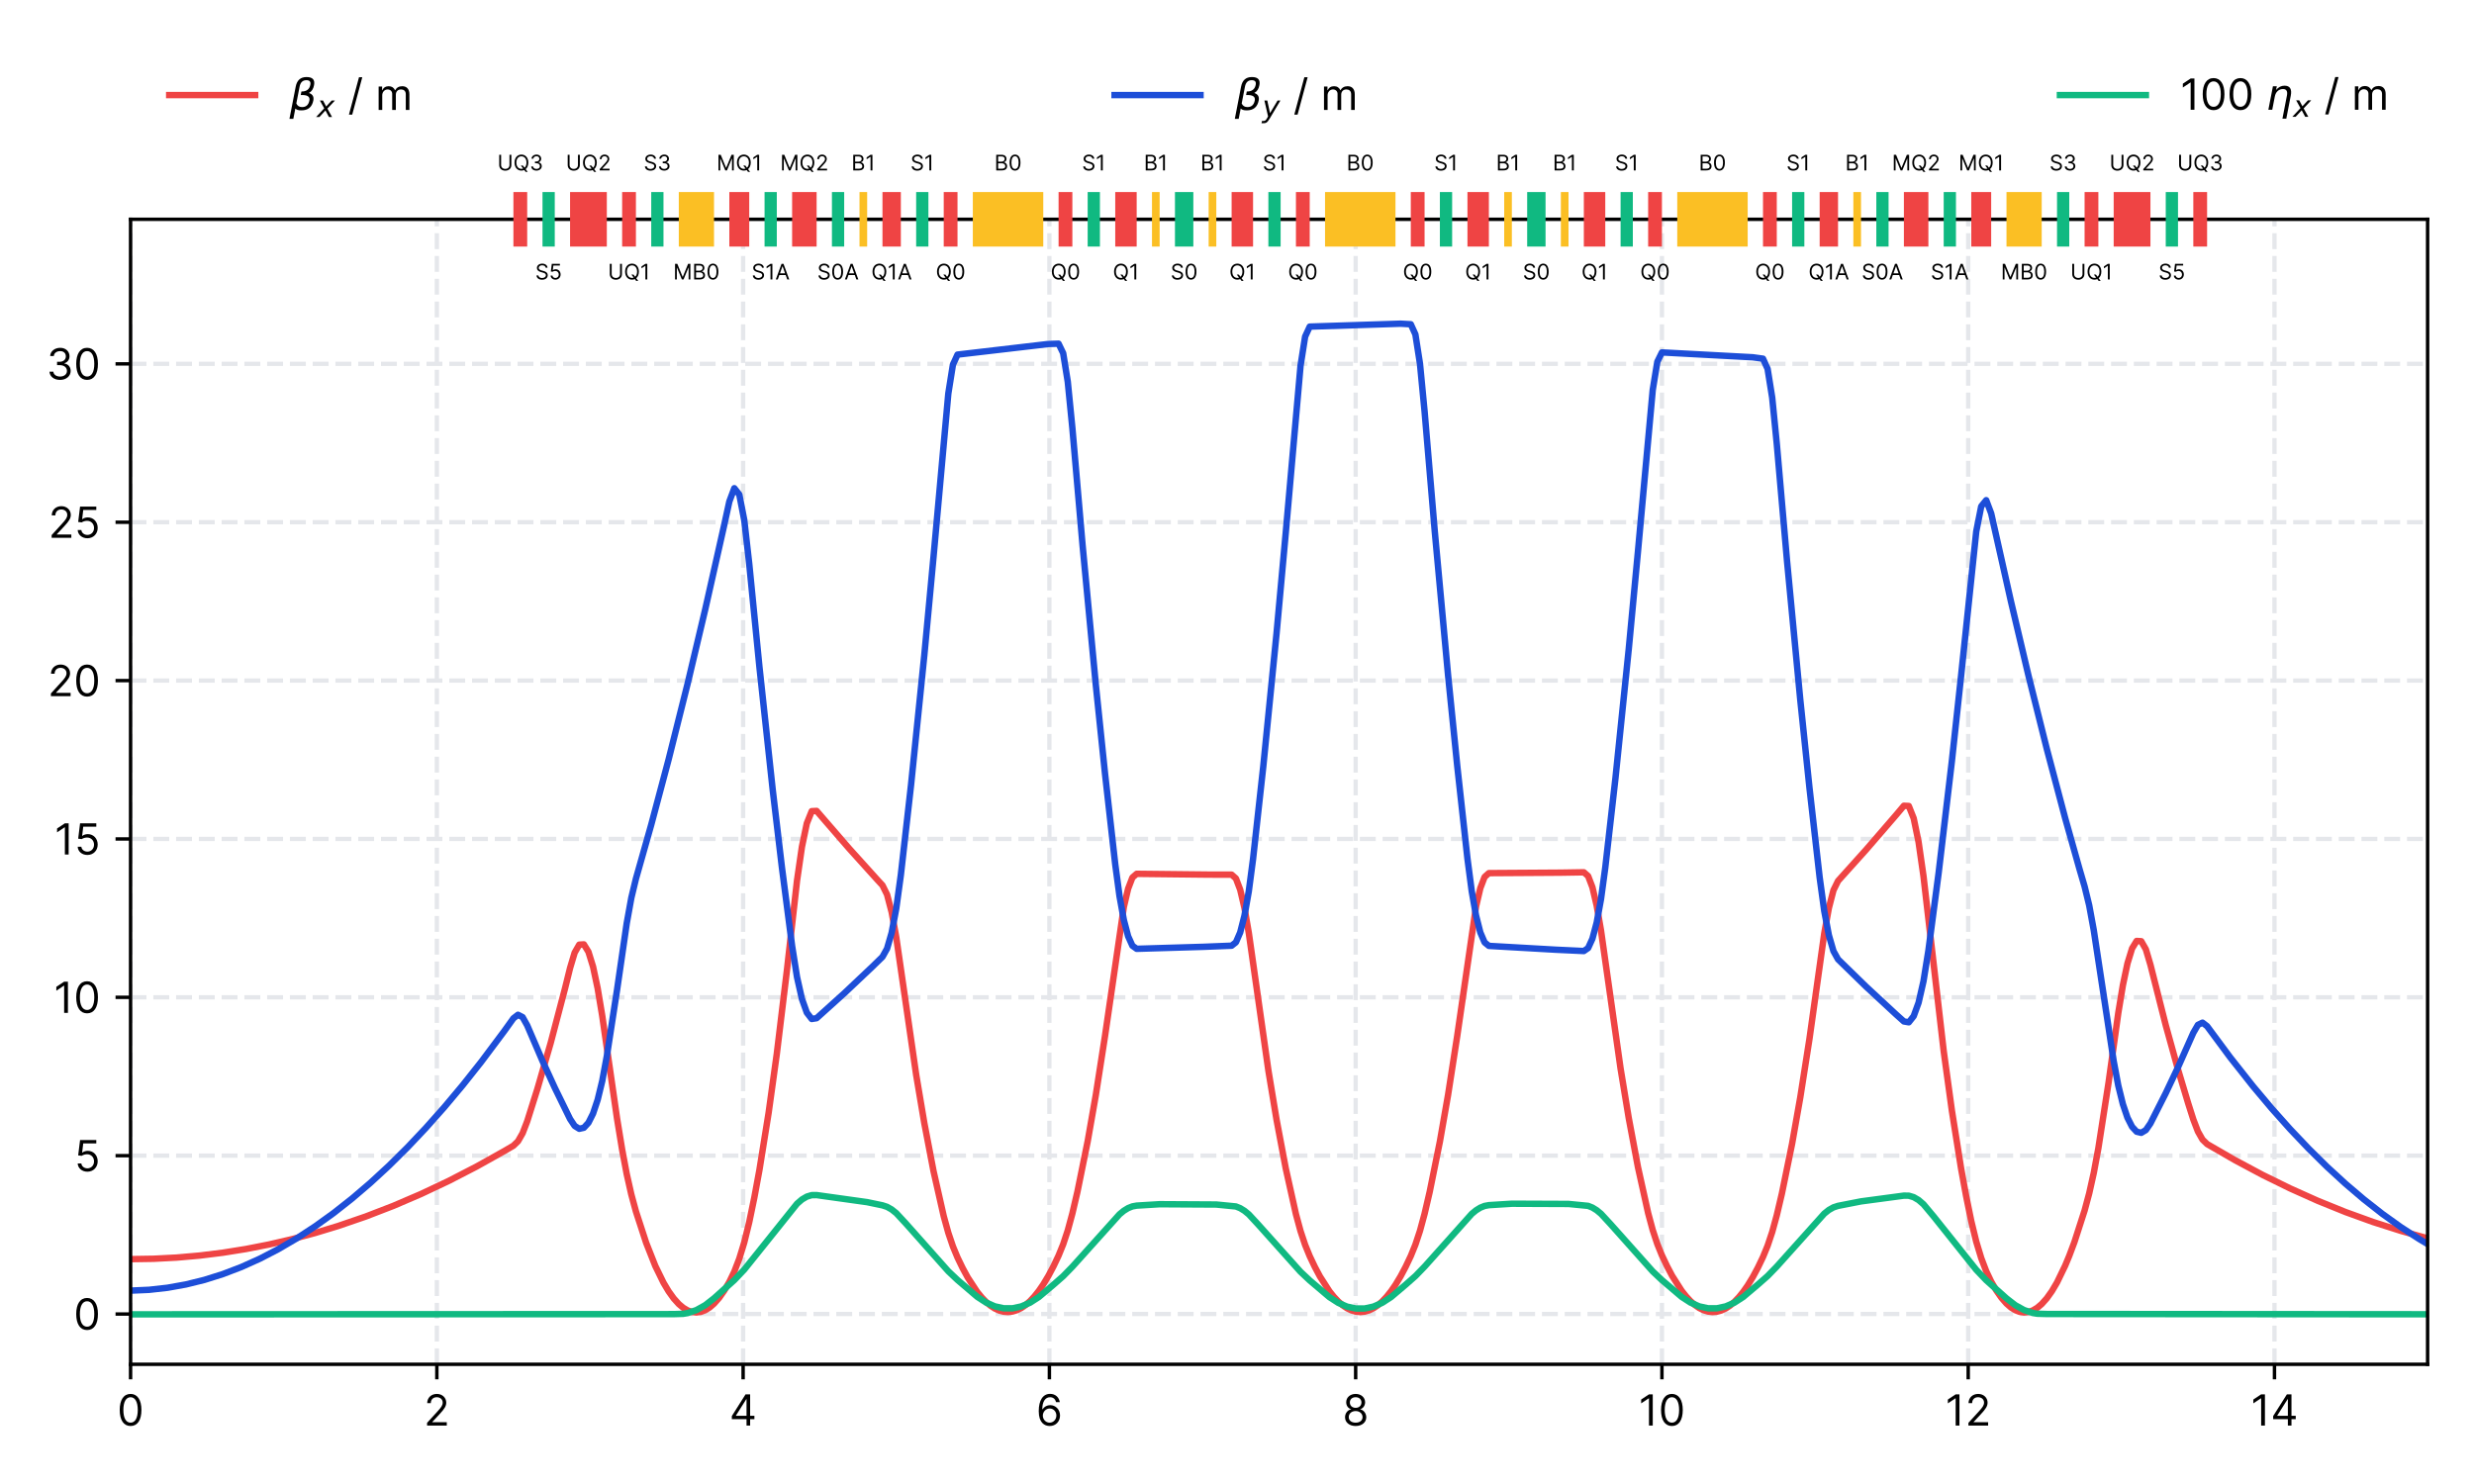 <?xml version="1.0" encoding="utf-8" standalone="no"?>
<!DOCTYPE svg PUBLIC "-//W3C//DTD SVG 1.1//EN"
  "http://www.w3.org/Graphics/SVG/1.1/DTD/svg11.dtd">
<!-- Created with matplotlib (https://matplotlib.org/) -->
<svg height="345.6pt" version="1.1" viewBox="0 0 576 345.6" width="576pt" xmlns="http://www.w3.org/2000/svg" xmlns:xlink="http://www.w3.org/1999/xlink">
 <defs>
  <style type="text/css">*{stroke-linecap:butt;stroke-linejoin:round;}</style>
 </defs>
 <g id="figure_1">
  <g id="patch_1">
   <path d="M 0 345.6 
L 576 345.6 
L 576 0 
L 0 0 
z
" style="fill:#ffffff;"/>
  </g>
  <g id="axes_1">
   <g id="patch_2">
    <path d="M 30.4 317.72 
L 565.2 317.72 
L 565.2 51.074 
L 30.4 51.074 
z
" style="fill:#ffffff;"/>
   </g>
   <g id="matplotlib.axis_1">
    <g id="xtick_1">
     <g id="line2d_1">
      <path clip-path="url(#pfa416447b7)" d="M 30.4 317.72 
L 30.4 51.074 
" style="fill:none;stroke:#e5e7eb;stroke-dasharray:3.7,1.6;stroke-dashoffset:0;"/>
     </g>
     <g id="line2d_2">
      <defs>
       <path d="M 0 0 
L 0 3.5 
" id="m18b44ff07a" style="stroke:#000000;stroke-width:0.8;"/>
      </defs>
      <g>
       <use style="stroke:#000000;stroke-width:0.8;" x="30.4" xlink:href="#m18b44ff07a" y="317.72"/>
      </g>
     </g>
     <g id="text_1">
      <!-- 0 -->
      <g transform="translate(27.275 331.993)scale(0.1 -0.1)">
       <defs>
        <path d="M 31.25 -1 
C 47.297 -1 56.531 12.609 56.531 36.359 
C 56.531 59.938 47.156 73.719 31.25 73.719 
C 15.344 73.719 5.969 59.938 5.969 36.359 
C 5.969 12.609 15.203 -1 31.25 -1 
z
M 31.25 6.812 
C 20.672 6.812 14.484 17.438 14.484 36.359 
C 14.484 55.25 20.734 66.047 31.25 66.047 
C 41.766 66.047 48.016 55.25 48.016 36.359 
C 48.016 17.438 41.828 6.812 31.25 6.812 
z
" id="Inter-Regular-48"/>
       </defs>
       <use xlink:href="#Inter-Regular-48"/>
      </g>
     </g>
    </g>
    <g id="xtick_2">
     <g id="line2d_3">
      <path clip-path="url(#pfa416447b7)" d="M 101.707 317.72 
L 101.707 51.074 
" style="fill:none;stroke:#e5e7eb;stroke-dasharray:3.7,1.6;stroke-dashoffset:0;"/>
     </g>
     <g id="line2d_4">
      <g>
       <use style="stroke:#000000;stroke-width:0.8;" x="101.707" xlink:href="#m18b44ff07a" y="317.72"/>
      </g>
     </g>
     <g id="text_2">
      <!-- 2 -->
      <g transform="translate(98.681 331.993)scale(0.1 -0.1)">
       <defs>
        <path d="M 7.531 0 
L 53.406 0 
L 53.406 7.812 
L 19.609 7.812 
L 19.609 8.375 
L 35.938 25.859 
C 48.438 39.234 52.125 45.484 52.125 53.547 
C 52.125 64.766 43.047 73.719 30.25 73.719 
C 17.516 73.719 7.812 65.062 7.812 52.266 
L 16.188 52.266 
C 16.188 60.547 21.562 66.047 29.969 66.047 
C 37.859 66.047 43.891 61.219 43.891 53.547 
C 43.891 46.844 39.953 41.875 31.531 32.672 
L 7.531 6.391 
z
" id="Inter-Regular-50"/>
       </defs>
       <use xlink:href="#Inter-Regular-50"/>
      </g>
     </g>
    </g>
    <g id="xtick_3">
     <g id="line2d_5">
      <path clip-path="url(#pfa416447b7)" d="M 173.013 317.72 
L 173.013 51.074 
" style="fill:none;stroke:#e5e7eb;stroke-dasharray:3.7,1.6;stroke-dashoffset:0;"/>
     </g>
     <g id="line2d_6">
      <g>
       <use style="stroke:#000000;stroke-width:0.8;" x="173.013" xlink:href="#m18b44ff07a" y="317.72"/>
      </g>
     </g>
     <g id="text_3">
      <!-- 4 -->
      <g transform="translate(169.803 331.993)scale(0.1 -0.1)">
       <defs>
        <path d="M 5.828 14.922 
L 40.062 14.922 
L 40.062 0 
L 48.438 0 
L 48.438 14.922 
L 58.375 14.922 
L 58.375 22.734 
L 48.438 22.734 
L 48.438 72.734 
L 37.781 72.734 
L 5.828 22.156 
z
M 15.344 22.734 
L 15.344 23.297 
L 39.484 61.5 
L 40.062 61.5 
L 40.062 22.734 
z
" id="Inter-Regular-52"/>
       </defs>
       <use xlink:href="#Inter-Regular-52"/>
      </g>
     </g>
    </g>
    <g id="xtick_4">
     <g id="line2d_7">
      <path clip-path="url(#pfa416447b7)" d="M 244.32 317.72 
L 244.32 51.074 
" style="fill:none;stroke:#e5e7eb;stroke-dasharray:3.7,1.6;stroke-dashoffset:0;"/>
     </g>
     <g id="line2d_8">
      <g>
       <use style="stroke:#000000;stroke-width:0.8;" x="244.32" xlink:href="#m18b44ff07a" y="317.72"/>
      </g>
     </g>
     <g id="text_4">
      <!-- 6 -->
      <g transform="translate(241.202 331.993)scale(0.1 -0.1)">
       <defs>
        <path d="M 31.672 -1 
C 46.375 -1.172 55.969 9.906 55.969 23.438 
C 55.969 37.5 45.562 47.578 33.094 47.578 
C 25.609 47.578 19.172 43.922 15.203 37.922 
L 14.625 37.922 
C 14.672 55.781 21.562 66.047 32.812 66.047 
C 40.484 66.047 45.094 61.219 46.734 54.547 
L 55.406 54.547 
C 53.625 65.984 45.031 73.859 32.812 73.859 
C 16.438 73.859 6.391 59.375 6.391 33.516 
C 6.391 6.641 19.75 -0.859 31.672 -1 
z
M 31.672 6.812 
C 22.547 6.812 15.875 14.594 15.906 23.297 
C 15.953 32 22.938 39.766 31.969 39.766 
C 40.875 39.766 47.438 32.453 47.438 23.438 
C 47.438 14.203 40.594 6.812 31.672 6.812 
z
" id="Inter-Regular-54"/>
       </defs>
       <use xlink:href="#Inter-Regular-54"/>
      </g>
     </g>
    </g>
    <g id="xtick_5">
     <g id="line2d_9">
      <path clip-path="url(#pfa416447b7)" d="M 315.627 317.72 
L 315.627 51.074 
" style="fill:none;stroke:#e5e7eb;stroke-dasharray:3.7,1.6;stroke-dashoffset:0;"/>
     </g>
     <g id="line2d_10">
      <g>
       <use style="stroke:#000000;stroke-width:0.8;" x="315.627" xlink:href="#m18b44ff07a" y="317.72"/>
      </g>
     </g>
     <g id="text_5">
      <!-- 8 -->
      <g transform="translate(312.544 331.993)scale(0.1 -0.1)">
       <defs>
        <path d="M 30.828 -1 
C 45.344 -1 55.469 7.5 55.547 19.312 
C 55.469 28.516 49.328 36.328 41.484 37.781 
L 41.484 38.203 
C 48.297 39.984 52.766 46.656 52.844 54.406 
C 52.766 65.484 43.469 73.719 30.828 73.719 
C 18.047 73.719 8.734 65.484 8.812 54.406 
C 8.734 46.656 13.219 39.984 20.172 38.203 
L 20.172 37.781 
C 12.188 36.328 6.031 28.516 6.109 19.312 
C 6.031 7.5 16.156 -1 30.828 -1 
z
M 30.828 41.328 
C 22.875 41.328 17.266 46.312 17.328 53.828 
C 17.266 61.219 22.656 66.047 30.828 66.047 
C 38.844 66.047 44.25 61.219 44.312 53.828 
C 44.25 46.312 38.641 41.328 30.828 41.328 
z
M 30.828 6.812 
C 20.844 6.812 14.703 11.938 14.781 19.75 
C 14.703 27.953 21.484 33.812 30.828 33.812 
C 40.016 33.812 46.812 27.953 46.875 19.75 
C 46.812 11.938 40.656 6.812 30.828 6.812 
z
" id="Inter-Regular-56"/>
       </defs>
       <use xlink:href="#Inter-Regular-56"/>
      </g>
     </g>
    </g>
    <g id="xtick_6">
     <g id="line2d_11">
      <path clip-path="url(#pfa416447b7)" d="M 386.933 317.72 
L 386.933 51.074 
" style="fill:none;stroke:#e5e7eb;stroke-dasharray:3.7,1.6;stroke-dashoffset:0;"/>
     </g>
     <g id="line2d_12">
      <g>
       <use style="stroke:#000000;stroke-width:0.8;" x="386.933" xlink:href="#m18b44ff07a" y="317.72"/>
      </g>
     </g>
     <g id="text_6">
      <!-- 10 -->
      <g transform="translate(381.486 331.993)scale(0.1 -0.1)">
       <defs>
        <path d="M 33.094 72.734 
L 24.297 72.734 
L 6.109 60.656 
L 6.109 51.703 
L 23.859 63.5 
L 24.297 63.5 
L 24.297 0 
L 33.094 0 
z
" id="Inter-Regular-49"/>
       </defs>
       <use xlink:href="#Inter-Regular-49"/>
       <use x="46.449" xlink:href="#Inter-Regular-48"/>
      </g>
     </g>
    </g>
    <g id="xtick_7">
     <g id="line2d_13">
      <path clip-path="url(#pfa416447b7)" d="M 458.24 317.72 
L 458.24 51.074 
" style="fill:none;stroke:#e5e7eb;stroke-dasharray:3.7,1.6;stroke-dashoffset:0;"/>
     </g>
     <g id="line2d_14">
      <g>
       <use style="stroke:#000000;stroke-width:0.8;" x="458.24" xlink:href="#m18b44ff07a" y="317.72"/>
      </g>
     </g>
     <g id="text_7">
      <!-- 12 -->
      <g transform="translate(452.892 331.993)scale(0.1 -0.1)">
       <use xlink:href="#Inter-Regular-49"/>
       <use x="46.449" xlink:href="#Inter-Regular-50"/>
      </g>
     </g>
    </g>
    <g id="xtick_8">
     <g id="line2d_15">
      <path clip-path="url(#pfa416447b7)" d="M 529.547 317.72 
L 529.547 51.074 
" style="fill:none;stroke:#e5e7eb;stroke-dasharray:3.7,1.6;stroke-dashoffset:0;"/>
     </g>
     <g id="line2d_16">
      <g>
       <use style="stroke:#000000;stroke-width:0.8;" x="529.547" xlink:href="#m18b44ff07a" y="317.72"/>
      </g>
     </g>
     <g id="text_8">
      <!-- 14 -->
      <g transform="translate(524.014 331.993)scale(0.1 -0.1)">
       <use xlink:href="#Inter-Regular-49"/>
       <use x="46.449" xlink:href="#Inter-Regular-52"/>
      </g>
     </g>
    </g>
   </g>
   <g id="matplotlib.axis_2">
    <g id="ytick_1">
     <g id="line2d_17">
      <path clip-path="url(#pfa416447b7)" d="M 30.4 306.01 
L 565.2 306.01 
" style="fill:none;stroke:#e5e7eb;stroke-dasharray:3.7,1.6;stroke-dashoffset:0;"/>
     </g>
     <g id="line2d_18">
      <defs>
       <path d="M 0 0 
L -3.5 0 
" id="mbbd1aa1f53" style="stroke:#000000;stroke-width:0.8;"/>
      </defs>
      <g>
       <use style="stroke:#000000;stroke-width:0.8;" x="30.4" xlink:href="#mbbd1aa1f53" y="306.01"/>
      </g>
     </g>
     <g id="text_9">
      <!-- 0 -->
      <g transform="translate(17.15 309.647)scale(0.1 -0.1)">
       <use xlink:href="#Inter-Regular-48"/>
      </g>
     </g>
    </g>
    <g id="ytick_2">
     <g id="line2d_19">
      <path clip-path="url(#pfa416447b7)" d="M 30.4 269.131 
L 565.2 269.131 
" style="fill:none;stroke:#e5e7eb;stroke-dasharray:3.7,1.6;stroke-dashoffset:0;"/>
     </g>
     <g id="line2d_20">
      <g>
       <use style="stroke:#000000;stroke-width:0.8;" x="30.4" xlink:href="#mbbd1aa1f53" y="269.131"/>
      </g>
     </g>
     <g id="text_10">
      <!-- 5 -->
      <g transform="translate(17.32 272.768)scale(0.1 -0.1)">
       <defs>
        <path d="M 30.25 -1 
C 44.109 -1 54.266 9.234 54.266 23.156 
C 54.266 37.25 44.469 47.578 31.109 47.578 
C 26.203 47.578 21.453 45.844 18.469 43.469 
L 18.047 43.469 
L 20.594 64.922 
L 51 64.922 
L 51 72.734 
L 13.219 72.734 
L 8.812 36.938 
L 17.047 35.938 
C 20.062 38.109 25.219 39.672 29.688 39.625 
C 38.953 39.562 45.734 32.531 45.734 23.016 
C 45.734 13.672 39.203 6.812 30.25 6.812 
C 22.797 6.812 16.875 11.609 16.188 18.188 
L 7.672 18.188 
C 8.203 7.109 17.75 -1 30.25 -1 
z
" id="Inter-Regular-53"/>
       </defs>
       <use xlink:href="#Inter-Regular-53"/>
      </g>
     </g>
    </g>
    <g id="ytick_3">
     <g id="line2d_21">
      <path clip-path="url(#pfa416447b7)" d="M 30.4 232.252 
L 565.2 232.252 
" style="fill:none;stroke:#e5e7eb;stroke-dasharray:3.7,1.6;stroke-dashoffset:0;"/>
     </g>
     <g id="line2d_22">
      <g>
       <use style="stroke:#000000;stroke-width:0.8;" x="30.4" xlink:href="#mbbd1aa1f53" y="232.252"/>
      </g>
     </g>
     <g id="text_11">
      <!-- 10 -->
      <g transform="translate(12.505 235.889)scale(0.1 -0.1)">
       <use xlink:href="#Inter-Regular-49"/>
       <use x="46.449" xlink:href="#Inter-Regular-48"/>
      </g>
     </g>
    </g>
    <g id="ytick_4">
     <g id="line2d_23">
      <path clip-path="url(#pfa416447b7)" d="M 30.4 195.373 
L 565.2 195.373 
" style="fill:none;stroke:#e5e7eb;stroke-dasharray:3.7,1.6;stroke-dashoffset:0;"/>
     </g>
     <g id="line2d_24">
      <g>
       <use style="stroke:#000000;stroke-width:0.8;" x="30.4" xlink:href="#mbbd1aa1f53" y="195.373"/>
      </g>
     </g>
     <g id="text_12">
      <!-- 15 -->
      <g transform="translate(12.675 199.01)scale(0.1 -0.1)">
       <use xlink:href="#Inter-Regular-49"/>
       <use x="46.449" xlink:href="#Inter-Regular-53"/>
      </g>
     </g>
    </g>
    <g id="ytick_5">
     <g id="line2d_25">
      <path clip-path="url(#pfa416447b7)" d="M 30.4 158.494 
L 565.2 158.494 
" style="fill:none;stroke:#e5e7eb;stroke-dasharray:3.7,1.6;stroke-dashoffset:0;"/>
     </g>
     <g id="line2d_26">
      <g>
       <use style="stroke:#000000;stroke-width:0.8;" x="30.4" xlink:href="#mbbd1aa1f53" y="158.494"/>
      </g>
     </g>
     <g id="text_13">
      <!-- 20 -->
      <g transform="translate(11.098 162.131)scale(0.1 -0.1)">
       <use xlink:href="#Inter-Regular-50"/>
       <use x="60.511" xlink:href="#Inter-Regular-48"/>
      </g>
     </g>
    </g>
    <g id="ytick_6">
     <g id="line2d_27">
      <path clip-path="url(#pfa416447b7)" d="M 30.4 121.615 
L 565.2 121.615 
" style="fill:none;stroke:#e5e7eb;stroke-dasharray:3.7,1.6;stroke-dashoffset:0;"/>
     </g>
     <g id="line2d_28">
      <g>
       <use style="stroke:#000000;stroke-width:0.8;" x="30.4" xlink:href="#mbbd1aa1f53" y="121.615"/>
      </g>
     </g>
     <g id="text_14">
      <!-- 25 -->
      <g transform="translate(11.269 125.252)scale(0.1 -0.1)">
       <use xlink:href="#Inter-Regular-50"/>
       <use x="60.511" xlink:href="#Inter-Regular-53"/>
      </g>
     </g>
    </g>
    <g id="ytick_7">
     <g id="line2d_29">
      <path clip-path="url(#pfa416447b7)" d="M 30.4 84.736 
L 565.2 84.736 
" style="fill:none;stroke:#e5e7eb;stroke-dasharray:3.7,1.6;stroke-dashoffset:0;"/>
     </g>
     <g id="line2d_30">
      <g>
       <use style="stroke:#000000;stroke-width:0.8;" x="30.4" xlink:href="#mbbd1aa1f53" y="84.736"/>
      </g>
     </g>
     <g id="text_15">
      <!-- 30 -->
      <g transform="translate(10.786 88.373)scale(0.1 -0.1)">
       <defs>
        <path d="M 32.109 -1 
C 46.203 -1 56.672 7.844 56.672 19.75 
C 56.672 28.984 51.203 35.688 42.047 37.219 
L 42.047 37.781 
C 49.391 40.016 53.984 46.062 53.984 54.266 
C 53.984 64.562 45.844 73.719 32.391 73.719 
C 19.812 73.719 9.375 65.984 8.953 54.547 
L 17.469 54.547 
C 17.797 61.797 24.688 66.047 32.25 66.047 
C 40.266 66.047 45.453 61.188 45.453 53.828 
C 45.453 46.172 39.453 41.188 30.828 41.188 
L 25 41.188 
L 25 33.375 
L 30.828 33.375 
C 41.875 33.375 48.016 27.766 48.016 19.75 
C 48.016 12.031 41.297 6.812 31.969 6.812 
C 23.547 6.812 16.875 11.156 16.344 18.188 
L 7.391 18.188 
C 7.922 6.75 18 -1 32.109 -1 
z
" id="Inter-Regular-51"/>
       </defs>
       <use xlink:href="#Inter-Regular-51"/>
       <use x="63.636" xlink:href="#Inter-Regular-48"/>
      </g>
     </g>
    </g>
   </g>
   <g id="line2d_31">
    <path clip-path="url(#pfa416447b7)" d="M 30.4 293.233 
L 35.769 293.148 
L 41.139 292.87 
L 46.508 292.398 
L 51.878 291.734 
L 57.247 290.876 
L 62.617 289.825 
L 67.986 288.582 
L 73.356 287.144 
L 78.725 285.514 
L 85.169 283.303 
L 91.612 280.814 
L 98.055 278.046 
L 104.499 275.001 
L 110.942 271.677 
L 117.386 268.075 
L 119.533 266.813 
L 120.603 265.777 
L 121.673 263.909 
L 122.742 261.134 
L 125.119 253.587 
L 128.209 242.885 
L 131.537 230.232 
L 132.725 225.431 
L 133.795 221.856 
L 134.864 219.997 
L 135.934 219.931 
L 137.003 221.663 
L 138.073 225.118 
L 139.143 230.153 
L 140.212 236.556 
L 143.659 260.469 
L 144.847 267.725 
L 145.917 273.43 
L 146.986 278.176 
L 148.056 282.119 
L 150.433 289.416 
L 152.572 294.829 
L 154.474 298.722 
L 155.662 300.716 
L 156.85 302.373 
L 158.039 303.692 
L 159.064 304.559 
L 160.089 305.174 
L 161.114 305.538 
L 162.139 305.652 
L 163.164 305.514 
L 164.189 305.126 
L 165.214 304.486 
L 166.239 303.596 
L 167.428 302.248 
L 168.616 300.564 
L 169.805 298.541 
L 170.963 296.137 
L 172.122 293.116 
L 173.281 289.334 
L 174.439 284.609 
L 175.628 278.863 
L 176.816 272.429 
L 178.956 259.115 
L 180.857 245.41 
L 183.234 225.803 
L 185.563 205.092 
L 186.704 197.225 
L 187.845 191.742 
L 188.986 188.906 
L 190.127 188.851 
L 197.733 197.64 
L 204.269 204.884 
L 205.458 206.17 
L 206.527 208.327 
L 207.597 212.419 
L 208.667 218.279 
L 213.302 250.284 
L 215.203 261.569 
L 217.342 272.733 
L 219.719 283.234 
L 220.789 287.106 
L 221.858 290.27 
L 222.928 292.852 
L 224.116 295.307 
L 225.305 297.498 
L 227.518 300.877 
L 228.543 302.133 
L 229.568 303.193 
L 230.593 304.057 
L 231.619 304.725 
L 232.644 305.196 
L 233.669 305.472 
L 234.694 305.551 
L 235.719 305.434 
L 236.744 305.121 
L 237.769 304.612 
L 238.794 303.906 
L 239.819 303.005 
L 240.844 301.907 
L 241.869 300.614 
L 242.894 299.125 
L 244.082 297.15 
L 245.271 294.91 
L 246.459 292.406 
L 247.529 289.774 
L 248.598 286.549 
L 249.668 282.602 
L 250.856 277.505 
L 253.233 265.794 
L 255.135 254.968 
L 257.274 241.239 
L 261.648 211.234 
L 262.646 206.976 
L 263.644 204.368 
L 264.642 203.5 
L 281.399 203.683 
L 286.747 203.692 
L 287.746 204.575 
L 288.744 207.195 
L 289.742 211.461 
L 290.741 217.225 
L 295.304 249.278 
L 297.206 260.74 
L 299.345 272.082 
L 301.722 282.758 
L 302.791 286.696 
L 303.861 289.914 
L 304.931 292.54 
L 306.119 295.037 
L 307.308 297.268 
L 309.521 300.716 
L 310.546 302.001 
L 311.571 303.088 
L 312.596 303.978 
L 313.621 304.669 
L 314.646 305.163 
L 315.671 305.458 
L 316.696 305.556 
L 317.721 305.456 
L 318.746 305.158 
L 319.771 304.661 
L 320.796 303.967 
L 321.821 303.075 
L 322.846 301.985 
L 323.872 300.698 
L 324.897 299.213 
L 326.085 297.24 
L 327.273 295.001 
L 328.462 292.495 
L 329.531 289.86 
L 330.601 286.631 
L 331.671 282.68 
L 332.859 277.578 
L 335.236 265.847 
L 337.138 254.997 
L 339.277 241.234 
L 343.65 211.134 
L 344.648 206.853 
L 345.647 204.224 
L 346.645 203.338 
L 363.402 203.228 
L 368.75 203.143 
L 369.748 204.014 
L 370.747 206.631 
L 371.745 210.904 
L 372.743 216.685 
L 377.307 248.87 
L 379.208 260.385 
L 381.348 271.784 
L 383.725 282.52 
L 384.794 286.482 
L 385.864 289.718 
L 386.933 292.359 
L 388.122 294.872 
L 389.31 297.12 
L 391.524 300.599 
L 392.549 301.899 
L 393.574 303.002 
L 394.599 303.907 
L 395.624 304.616 
L 396.649 305.126 
L 397.674 305.439 
L 398.699 305.555 
L 399.724 305.472 
L 400.749 305.193 
L 401.774 304.715 
L 402.799 304.041 
L 403.824 303.168 
L 404.849 302.099 
L 405.874 300.832 
L 406.899 299.368 
L 408.088 297.42 
L 409.276 295.207 
L 410.465 292.726 
L 411.534 290.118 
L 412.604 286.922 
L 413.673 283.01 
L 414.862 277.959 
L 417.239 266.338 
L 419.14 255.585 
L 421.279 241.94 
L 424.726 217.391 
L 425.795 211.47 
L 426.865 207.335 
L 427.935 205.155 
L 434.471 197.884 
L 441.483 189.764 
L 443.266 187.646 
L 444.407 187.701 
L 445.547 190.566 
L 446.688 196.104 
L 447.829 204.052 
L 452.535 244.783 
L 454.437 258.629 
L 456.576 272.08 
L 457.765 278.58 
L 458.953 284.386 
L 460.112 289.16 
L 461.271 292.982 
L 462.429 296.034 
L 463.588 298.464 
L 464.776 300.508 
L 465.965 302.211 
L 467.153 303.573 
L 468.178 304.474 
L 469.203 305.121 
L 470.228 305.515 
L 471.253 305.655 
L 472.279 305.542 
L 473.304 305.176 
L 474.329 304.556 
L 475.354 303.682 
L 476.542 302.352 
L 477.73 300.68 
L 478.919 298.668 
L 480.82 294.739 
L 481.771 292.448 
L 482.96 289.276 
L 485.337 281.91 
L 486.406 277.93 
L 487.476 273.14 
L 488.545 267.381 
L 490.922 252.095 
L 493.18 235.92 
L 494.25 229.456 
L 495.319 224.373 
L 496.389 220.883 
L 497.459 219.134 
L 498.528 219.198 
L 499.598 221.072 
L 500.667 224.678 
L 504.233 238.761 
L 507.085 249.053 
L 509.462 256.969 
L 510.65 260.701 
L 511.72 263.501 
L 512.79 265.386 
L 513.859 266.43 
L 520.303 270.152 
L 526.746 273.597 
L 533.189 276.762 
L 539.633 279.65 
L 546.076 282.26 
L 552.519 284.592 
L 558.963 286.645 
L 564.332 288.144 
L 565.406 288.42 
L 565.406 288.42 
" style="fill:none;stroke:#ef4444;stroke-linecap:square;stroke-width:1.5;"/>
   </g>
   <g id="line2d_32">
    <path clip-path="url(#pfa416447b7)" d="M 30.4 300.567 
L 34.696 300.377 
L 38.991 299.898 
L 43.287 299.128 
L 47.582 298.068 
L 51.878 296.717 
L 56.173 295.076 
L 60.469 293.145 
L 64.765 290.923 
L 69.06 288.412 
L 73.356 285.61 
L 77.651 282.517 
L 81.947 279.134 
L 86.243 275.461 
L 90.538 271.498 
L 94.834 267.244 
L 99.129 262.7 
L 103.425 257.866 
L 107.72 252.741 
L 112.016 247.326 
L 117.386 240.149 
L 119.533 237.151 
L 120.603 236.325 
L 121.673 236.879 
L 122.742 238.793 
L 126.307 247.087 
L 129.16 253.317 
L 132.725 260.597 
L 133.795 262.207 
L 134.864 262.877 
L 135.934 262.635 
L 137.003 261.471 
L 138.073 259.336 
L 139.143 256.139 
L 140.212 251.746 
L 141.282 245.972 
L 143.659 230.555 
L 145.917 215.007 
L 146.986 209.097 
L 148.056 204.648 
L 151.621 192.058 
L 155.662 176.886 
L 160.089 159.227 
L 164.189 141.926 
L 168.616 122.248 
L 169.805 116.796 
L 170.963 113.696 
L 172.122 115.168 
L 173.281 121.142 
L 174.439 131.334 
L 176.816 155.376 
L 179.906 183.966 
L 182.046 201.995 
L 184.422 220.334 
L 185.563 227.541 
L 186.704 232.623 
L 187.845 235.825 
L 188.986 237.301 
L 190.127 237.121 
L 196.545 231.333 
L 203.081 225.151 
L 205.458 222.832 
L 206.527 220.917 
L 207.597 217.213 
L 208.667 211.568 
L 209.736 203.751 
L 212.113 182.766 
L 215.203 152.554 
L 217.342 129.696 
L 220.789 91.64 
L 221.858 84.934 
L 222.928 82.584 
L 244.082 80.113 
L 246.459 80.039 
L 247.529 82.255 
L 248.598 88.884 
L 249.668 99.661 
L 252.045 126.959 
L 255.135 159.549 
L 257.274 180.192 
L 259.651 201.287 
L 260.649 208.708 
L 261.648 214.223 
L 262.646 218.025 
L 263.644 220.245 
L 264.642 220.962 
L 280.211 220.496 
L 286.747 220.236 
L 287.746 219.447 
L 288.744 217.139 
L 289.742 213.231 
L 290.741 207.589 
L 291.739 200.015 
L 294.116 178.491 
L 297.206 147.533 
L 299.345 124.128 
L 302.791 85.201 
L 303.861 78.389 
L 304.931 76.063 
L 326.085 75.381 
L 328.462 75.514 
L 329.531 77.868 
L 330.601 84.719 
L 331.671 95.793 
L 334.048 123.797 
L 337.138 157.207 
L 339.277 178.354 
L 341.654 199.947 
L 342.652 207.547 
L 343.65 213.213 
L 344.648 217.142 
L 345.647 219.471 
L 346.645 220.281 
L 362.214 221.171 
L 368.75 221.479 
L 369.748 220.788 
L 370.747 218.603 
L 371.745 214.848 
L 372.743 209.392 
L 373.742 202.046 
L 376.118 181.159 
L 379.208 151.143 
L 381.348 128.467 
L 384.794 90.792 
L 385.864 84.245 
L 386.933 82.07 
L 408.088 83.204 
L 410.465 83.533 
L 411.534 85.895 
L 412.604 92.593 
L 413.673 103.361 
L 416.05 130.543 
L 419.14 162.951 
L 421.279 183.447 
L 423.656 204.36 
L 424.726 212.151 
L 425.795 217.783 
L 426.865 221.484 
L 427.935 223.408 
L 434.471 229.778 
L 441.483 236.281 
L 443.266 237.879 
L 444.407 238.079 
L 445.547 236.643 
L 446.688 233.502 
L 447.829 228.504 
L 448.97 221.409 
L 451.347 203.352 
L 454.437 177.261 
L 456.576 157.465 
L 460.112 123.782 
L 461.271 117.916 
L 462.429 116.487 
L 463.588 119.565 
L 468.178 140 
L 472.279 157.354 
L 476.542 174.409 
L 480.82 190.555 
L 484.148 202.373 
L 485.337 206.438 
L 486.406 210.828 
L 487.476 216.652 
L 492.111 247.128 
L 493.18 252.81 
L 494.25 257.136 
L 495.319 260.288 
L 496.389 262.399 
L 497.459 263.558 
L 498.528 263.815 
L 499.598 263.179 
L 500.667 261.624 
L 504.233 254.577 
L 507.085 248.55 
L 510.65 240.528 
L 511.72 238.682 
L 512.79 238.16 
L 513.859 238.983 
L 519.229 246.231 
L 524.598 253.026 
L 528.894 258.135 
L 533.189 262.953 
L 537.485 267.482 
L 541.78 271.72 
L 546.076 275.667 
L 550.372 279.325 
L 554.667 282.692 
L 558.963 285.769 
L 563.258 288.555 
L 565.406 289.839 
L 565.406 289.839 
" style="fill:none;stroke:#1d4ed8;stroke-linecap:square;stroke-width:1.5;"/>
   </g>
   <g id="line2d_33">
    <path clip-path="url(#pfa416447b7)" d="M 30.4 306.087 
L 156.85 306.037 
L 159.064 305.966 
L 160.089 305.789 
L 162.139 305.097 
L 164.189 303.953 
L 166.239 302.356 
L 170.963 298.112 
L 173.281 295.668 
L 176.816 291.258 
L 185.563 280.332 
L 186.704 279.343 
L 187.845 278.672 
L 188.986 278.329 
L 190.127 278.316 
L 201.893 279.962 
L 205.458 280.705 
L 206.527 281.056 
L 207.597 281.662 
L 208.667 282.516 
L 210.925 284.953 
L 220.789 296.056 
L 222.928 298.08 
L 227.518 302 
L 229.568 303.334 
L 231.619 304.226 
L 233.669 304.676 
L 235.719 304.683 
L 237.769 304.249 
L 239.819 303.372 
L 241.869 302.053 
L 245.271 299.185 
L 247.529 297.203 
L 249.668 295.007 
L 260.649 282.785 
L 261.648 281.964 
L 262.646 281.351 
L 263.644 280.952 
L 264.642 280.769 
L 269.99 280.442 
L 283.182 280.516 
L 287.746 280.966 
L 288.744 281.366 
L 289.742 281.98 
L 290.741 282.802 
L 292.927 285.159 
L 302.791 296.178 
L 304.931 298.189 
L 309.521 302.085 
L 311.571 303.409 
L 313.621 304.29 
L 315.671 304.729 
L 317.721 304.726 
L 319.771 304.28 
L 321.821 303.393 
L 323.872 302.064 
L 327.273 299.178 
L 329.531 297.184 
L 331.671 294.976 
L 342.652 282.69 
L 343.65 281.865 
L 344.648 281.248 
L 345.647 280.846 
L 346.645 280.661 
L 351.993 280.327 
L 365.185 280.381 
L 369.748 280.825 
L 370.747 281.226 
L 371.745 281.841 
L 372.743 282.666 
L 374.93 285.032 
L 384.794 296.095 
L 386.933 298.113 
L 391.524 302.02 
L 393.574 303.348 
L 395.624 304.233 
L 397.674 304.677 
L 399.724 304.679 
L 401.774 304.238 
L 403.824 303.356 
L 405.874 302.031 
L 409.276 299.153 
L 411.534 297.164 
L 413.673 294.961 
L 424.726 282.632 
L 425.795 281.781 
L 426.865 281.178 
L 427.935 280.828 
L 433.283 279.782 
L 443.266 278.446 
L 444.407 278.459 
L 445.547 278.801 
L 446.688 279.467 
L 447.829 280.452 
L 450.159 283.239 
L 460.112 295.714 
L 462.429 298.146 
L 467.153 302.369 
L 469.203 303.957 
L 471.253 305.092 
L 473.304 305.775 
L 474.329 305.947 
L 476.542 306.008 
L 556.815 306.066 
L 565.406 306.07 
L 565.406 306.07 
" style="fill:none;stroke:#10b981;stroke-linecap:square;stroke-width:1.5;"/>
   </g>
   <g id="patch_3">
    <path d="M 30.4 317.72 
L 30.4 51.074 
" style="fill:none;stroke:#000000;stroke-linecap:square;stroke-linejoin:miter;stroke-width:0.8;"/>
   </g>
   <g id="patch_4">
    <path d="M 565.2 317.72 
L 565.2 51.074 
" style="fill:none;stroke:#000000;stroke-linecap:square;stroke-linejoin:miter;stroke-width:0.8;"/>
   </g>
   <g id="patch_5">
    <path d="M 30.4 317.72 
L 565.2 317.72 
" style="fill:none;stroke:#000000;stroke-linecap:square;stroke-linejoin:miter;stroke-width:0.8;"/>
   </g>
   <g id="patch_6">
    <path d="M 30.4 51.074 
L 565.2 51.074 
" style="fill:none;stroke:#000000;stroke-linecap:square;stroke-linejoin:miter;stroke-width:0.8;"/>
   </g>
   <g id="legend_1">
    <g id="line2d_34">
     <path d="M 39.4 22.141 
L 59.4 22.141 
" style="fill:none;stroke:#ef4444;stroke-linecap:square;stroke-width:1.5;"/>
    </g>
    <g id="line2d_35"/>
    <g id="text_16">
     <!-- $\beta_x$ / m -->
     <g transform="translate(67.4 25.641)scale(0.1 -0.1)">
      <defs>
       <path d="M 13.625 3.375 
L 8.938 -20.797 
L -0.094 -20.797 
L 14.5 54.344 
Q 18.844 76.609 39.656 76.609 
Q 60.75 76.609 57.172 57.812 
Q 54.734 44.438 45.219 39.547 
Q 58.016 35.156 55.516 22.125 
Q 51.125 -1.078 27.484 -1.031 
Q 17.141 -0.984 13.625 3.375 
z
M 15.922 15.094 
Q 19.672 6.594 29.297 6.641 
Q 43.359 6.641 46.344 21.969 
Q 49.031 35.75 26.172 34.672 
L 27.781 42.969 
Q 45.453 42.672 48.531 58.594 
Q 50.641 69.344 39.203 69.281 
Q 26.422 69.281 23.484 54.047 
z
" id="DejaVuSans-Oblique-946"/>
       <path d="M 60.016 54.688 
L 34.906 27.875 
L 50.297 0 
L 39.984 0 
L 28.422 21.688 
L 8.297 0 
L -2.594 0 
L 24.312 28.812 
L 10.016 54.688 
L 20.312 54.688 
L 30.812 34.906 
L 49.125 54.688 
z
" id="DejaVuSans-Oblique-120"/>
       <path id="Inter-Regular-32"/>
       <path d="M 33.375 76.141 
L 25.719 76.141 
L 2.281 -10.938 
L 9.938 -10.938 
z
" id="Inter-Regular-47"/>
       <path d="M 7.672 0 
L 16.047 0 
L 16.047 34.094 
C 16.047 42.078 21.875 47.734 28.406 47.734 
C 34.766 47.734 39.203 43.578 39.203 37.359 
L 39.203 0 
L 47.734 0 
L 47.734 35.516 
C 47.734 42.547 52.125 47.734 59.797 47.734 
C 65.766 47.734 70.875 44.562 70.875 36.5 
L 70.875 0 
L 79.266 0 
L 79.266 36.5 
C 79.266 49.328 72.375 55.25 62.641 55.25 
C 54.828 55.25 49.109 51.672 46.312 46.016 
L 45.734 46.016 
C 43.047 51.844 38.281 55.25 31.109 55.25 
C 24 55.25 18.75 51.844 16.484 46.016 
L 15.766 46.016 
L 15.766 54.547 
L 7.672 54.547 
z
" id="Inter-Regular-109"/>
      </defs>
      <use transform="translate(0 0.391)" xlink:href="#DejaVuSans-Oblique-946"/>
      <use transform="translate(63.818 -16.016)scale(0.7)" xlink:href="#DejaVuSans-Oblique-120"/>
      <use transform="translate(107.979 0.391)" xlink:href="#Inter-Regular-32"/>
      <use transform="translate(136.104 0.391)" xlink:href="#Inter-Regular-47"/>
      <use transform="translate(171.757 0.391)" xlink:href="#Inter-Regular-32"/>
      <use transform="translate(199.882 0.391)" xlink:href="#Inter-Regular-109"/>
     </g>
    </g>
    <g id="line2d_36">
     <path d="M 259.5 22.141 
L 279.5 22.141 
" style="fill:none;stroke:#1d4ed8;stroke-linecap:square;stroke-width:1.5;"/>
    </g>
    <g id="line2d_37"/>
    <g id="text_17">
     <!-- $\beta_y$ / m -->
     <g transform="translate(287.5 25.641)scale(0.1 -0.1)">
      <defs>
       <path d="M 24.812 -5.078 
Q 18.562 -15.578 14.625 -18.188 
Q 10.688 -20.797 4.594 -20.797 
L -2.484 -20.797 
L -0.984 -13.281 
L 4.203 -13.281 
Q 7.953 -13.281 10.594 -11.234 
Q 13.234 -9.188 16.5 -3.219 
L 19.281 2 
L 7.172 54.688 
L 16.703 54.688 
L 25.781 12.797 
L 50.875 54.688 
L 60.297 54.688 
z
" id="DejaVuSans-Oblique-121"/>
      </defs>
      <use transform="translate(0 0.391)" xlink:href="#DejaVuSans-Oblique-946"/>
      <use transform="translate(63.818 -16.016)scale(0.7)" xlink:href="#DejaVuSans-Oblique-121"/>
      <use transform="translate(107.979 0.391)" xlink:href="#Inter-Regular-32"/>
      <use transform="translate(136.104 0.391)" xlink:href="#Inter-Regular-47"/>
      <use transform="translate(171.757 0.391)" xlink:href="#Inter-Regular-32"/>
      <use transform="translate(199.882 0.391)" xlink:href="#Inter-Regular-109"/>
     </g>
    </g>
    <g id="line2d_38">
     <path d="M 479.6 22.141 
L 499.6 22.141 
" style="fill:none;stroke:#10b981;stroke-linecap:square;stroke-width:1.5;"/>
    </g>
    <g id="line2d_39"/>
    <g id="text_18">
     <!-- 100 $\eta_x$ / m -->
     <g transform="translate(507.6 25.641)scale(0.1 -0.1)">
      <defs>
       <path d="M 57.859 33.016 
L 47.406 -20.797 
L 38.422 -20.797 
L 48.828 32.719 
Q 50.344 40.484 48.047 44.344 
Q 45.797 48.188 39.75 48.188 
Q 32.469 48.188 27.344 43.562 
Q 22.266 38.922 20.703 30.906 
L 14.703 0 
L 5.672 0 
L 16.312 54.688 
L 25.344 54.688 
L 23.688 46.188 
Q 27.828 51.125 32.719 53.562 
Q 37.547 56 43.266 56 
Q 52.688 56 56.391 50.203 
Q 60.062 44.344 57.859 33.016 
z
" id="DejaVuSans-Oblique-951"/>
      </defs>
      <use transform="translate(0 0.859)" xlink:href="#Inter-Regular-49"/>
      <use transform="translate(46.449 0.859)" xlink:href="#Inter-Regular-48"/>
      <use transform="translate(108.949 0.859)" xlink:href="#Inter-Regular-48"/>
      <use transform="translate(171.449 0.859)" xlink:href="#Inter-Regular-32"/>
      <use transform="translate(199.574 0.859)" xlink:href="#DejaVuSans-Oblique-951"/>
      <use transform="translate(262.953 -15.547)scale(0.7)" xlink:href="#DejaVuSans-Oblique-120"/>
      <use transform="translate(307.113 0.859)" xlink:href="#Inter-Regular-32"/>
      <use transform="translate(335.238 0.859)" xlink:href="#Inter-Regular-47"/>
      <use transform="translate(370.891 0.859)" xlink:href="#Inter-Regular-32"/>
      <use transform="translate(399.016 0.859)" xlink:href="#Inter-Regular-109"/>
     </g>
    </g>
   </g>
   <g id="patch_7">
    <path d="M 119.533 57.422 
L 122.742 57.422 
L 122.742 44.725 
L 119.533 44.725 
z
" style="fill:#ef4444;"/>
   </g>
   <g id="patch_8">
    <path d="M 126.307 57.422 
L 129.16 57.422 
L 129.16 44.725 
L 126.307 44.725 
z
" style="fill:#10b981;"/>
   </g>
   <g id="patch_9">
    <path d="M 132.725 57.422 
L 141.282 57.422 
L 141.282 44.725 
L 132.725 44.725 
z
" style="fill:#ef4444;"/>
   </g>
   <g id="patch_10">
    <path d="M 144.847 57.422 
L 148.056 57.422 
L 148.056 44.725 
L 144.847 44.725 
z
" style="fill:#ef4444;"/>
   </g>
   <g id="patch_11">
    <path d="M 151.621 57.422 
L 154.474 57.422 
L 154.474 44.725 
L 151.621 44.725 
z
" style="fill:#10b981;"/>
   </g>
   <g id="patch_12">
    <path d="M 158.039 57.422 
L 166.239 57.422 
L 166.239 44.725 
L 158.039 44.725 
z
" style="fill:#fbbf24;"/>
   </g>
   <g id="patch_13">
    <path d="M 169.805 57.422 
L 174.439 57.422 
L 174.439 44.725 
L 169.805 44.725 
z
" style="fill:#ef4444;"/>
   </g>
   <g id="patch_14">
    <path d="M 178.005 57.422 
L 180.857 57.422 
L 180.857 44.725 
L 178.005 44.725 
z
" style="fill:#10b981;"/>
   </g>
   <g id="patch_15">
    <path d="M 184.422 57.422 
L 190.127 57.422 
L 190.127 44.725 
L 184.422 44.725 
z
" style="fill:#ef4444;"/>
   </g>
   <g id="patch_16">
    <path d="M 193.692 57.422 
L 196.545 57.422 
L 196.545 44.725 
L 193.692 44.725 
z
" style="fill:#10b981;"/>
   </g>
   <g id="patch_17">
    <path d="M 200.11 57.422 
L 201.893 57.422 
L 201.893 44.725 
L 200.11 44.725 
z
" style="fill:#fbbf24;"/>
   </g>
   <g id="patch_18">
    <path d="M 205.458 57.422 
L 209.736 57.422 
L 209.736 44.725 
L 205.458 44.725 
z
" style="fill:#ef4444;"/>
   </g>
   <g id="patch_19">
    <path d="M 213.302 57.422 
L 216.154 57.422 
L 216.154 44.725 
L 213.302 44.725 
z
" style="fill:#10b981;"/>
   </g>
   <g id="patch_20">
    <path d="M 219.719 57.422 
L 222.928 57.422 
L 222.928 44.725 
L 219.719 44.725 
z
" style="fill:#ef4444;"/>
   </g>
   <g id="patch_21">
    <path d="M 226.493 57.422 
L 242.894 57.422 
L 242.894 44.725 
L 226.493 44.725 
z
" style="fill:#fbbf24;"/>
   </g>
   <g id="patch_22">
    <path d="M 246.459 57.422 
L 249.668 57.422 
L 249.668 44.725 
L 246.459 44.725 
z
" style="fill:#ef4444;"/>
   </g>
   <g id="patch_23">
    <path d="M 253.233 57.422 
L 256.086 57.422 
L 256.086 44.725 
L 253.233 44.725 
z
" style="fill:#10b981;"/>
   </g>
   <g id="patch_24">
    <path d="M 259.651 57.422 
L 264.642 57.422 
L 264.642 44.725 
L 259.651 44.725 
z
" style="fill:#ef4444;"/>
   </g>
   <g id="patch_25">
    <path d="M 268.208 57.422 
L 269.99 57.422 
L 269.99 44.725 
L 268.208 44.725 
z
" style="fill:#fbbf24;"/>
   </g>
   <g id="patch_26">
    <path d="M 273.556 57.422 
L 277.834 57.422 
L 277.834 44.725 
L 273.556 44.725 
z
" style="fill:#10b981;"/>
   </g>
   <g id="patch_27">
    <path d="M 281.399 57.422 
L 283.182 57.422 
L 283.182 44.725 
L 281.399 44.725 
z
" style="fill:#fbbf24;"/>
   </g>
   <g id="patch_28">
    <path d="M 286.747 57.422 
L 291.739 57.422 
L 291.739 44.725 
L 286.747 44.725 
z
" style="fill:#ef4444;"/>
   </g>
   <g id="patch_29">
    <path d="M 295.304 57.422 
L 298.157 57.422 
L 298.157 44.725 
L 295.304 44.725 
z
" style="fill:#10b981;"/>
   </g>
   <g id="patch_30">
    <path d="M 301.722 57.422 
L 304.931 57.422 
L 304.931 44.725 
L 301.722 44.725 
z
" style="fill:#ef4444;"/>
   </g>
   <g id="patch_31">
    <path d="M 308.496 57.422 
L 324.897 57.422 
L 324.897 44.725 
L 308.496 44.725 
z
" style="fill:#fbbf24;"/>
   </g>
   <g id="patch_32">
    <path d="M 328.462 57.422 
L 331.671 57.422 
L 331.671 44.725 
L 328.462 44.725 
z
" style="fill:#ef4444;"/>
   </g>
   <g id="patch_33">
    <path d="M 335.236 57.422 
L 338.088 57.422 
L 338.088 44.725 
L 335.236 44.725 
z
" style="fill:#10b981;"/>
   </g>
   <g id="patch_34">
    <path d="M 341.654 57.422 
L 346.645 57.422 
L 346.645 44.725 
L 341.654 44.725 
z
" style="fill:#ef4444;"/>
   </g>
   <g id="patch_35">
    <path d="M 350.21 57.422 
L 351.993 57.422 
L 351.993 44.725 
L 350.21 44.725 
z
" style="fill:#fbbf24;"/>
   </g>
   <g id="patch_36">
    <path d="M 355.558 57.422 
L 359.837 57.422 
L 359.837 44.725 
L 355.558 44.725 
z
" style="fill:#10b981;"/>
   </g>
   <g id="patch_37">
    <path d="M 363.402 57.422 
L 365.185 57.422 
L 365.185 44.725 
L 363.402 44.725 
z
" style="fill:#fbbf24;"/>
   </g>
   <g id="patch_38">
    <path d="M 368.75 57.422 
L 373.742 57.422 
L 373.742 44.725 
L 368.75 44.725 
z
" style="fill:#ef4444;"/>
   </g>
   <g id="patch_39">
    <path d="M 377.307 57.422 
L 380.159 57.422 
L 380.159 44.725 
L 377.307 44.725 
z
" style="fill:#10b981;"/>
   </g>
   <g id="patch_40">
    <path d="M 383.725 57.422 
L 386.933 57.422 
L 386.933 44.725 
L 383.725 44.725 
z
" style="fill:#ef4444;"/>
   </g>
   <g id="patch_41">
    <path d="M 390.499 57.422 
L 406.899 57.422 
L 406.899 44.725 
L 390.499 44.725 
z
" style="fill:#fbbf24;"/>
   </g>
   <g id="patch_42">
    <path d="M 410.465 57.422 
L 413.673 57.422 
L 413.673 44.725 
L 410.465 44.725 
z
" style="fill:#ef4444;"/>
   </g>
   <g id="patch_43">
    <path d="M 417.239 57.422 
L 420.091 57.422 
L 420.091 44.725 
L 417.239 44.725 
z
" style="fill:#10b981;"/>
   </g>
   <g id="patch_44">
    <path d="M 423.656 57.422 
L 427.935 57.422 
L 427.935 44.725 
L 423.656 44.725 
z
" style="fill:#ef4444;"/>
   </g>
   <g id="patch_45">
    <path d="M 431.5 57.422 
L 433.283 57.422 
L 433.283 44.725 
L 431.5 44.725 
z
" style="fill:#fbbf24;"/>
   </g>
   <g id="patch_46">
    <path d="M 436.848 57.422 
L 439.7 57.422 
L 439.7 44.725 
L 436.848 44.725 
z
" style="fill:#10b981;"/>
   </g>
   <g id="patch_47">
    <path d="M 443.266 57.422 
L 448.97 57.422 
L 448.97 44.725 
L 443.266 44.725 
z
" style="fill:#ef4444;"/>
   </g>
   <g id="patch_48">
    <path d="M 452.535 57.422 
L 455.388 57.422 
L 455.388 44.725 
L 452.535 44.725 
z
" style="fill:#10b981;"/>
   </g>
   <g id="patch_49">
    <path d="M 458.953 57.422 
L 463.588 57.422 
L 463.588 44.725 
L 458.953 44.725 
z
" style="fill:#ef4444;"/>
   </g>
   <g id="patch_50">
    <path d="M 467.153 57.422 
L 475.354 57.422 
L 475.354 44.725 
L 467.153 44.725 
z
" style="fill:#fbbf24;"/>
   </g>
   <g id="patch_51">
    <path d="M 478.919 57.422 
L 481.771 57.422 
L 481.771 44.725 
L 478.919 44.725 
z
" style="fill:#10b981;"/>
   </g>
   <g id="patch_52">
    <path d="M 485.337 57.422 
L 488.545 57.422 
L 488.545 44.725 
L 485.337 44.725 
z
" style="fill:#ef4444;"/>
   </g>
   <g id="patch_53">
    <path d="M 492.111 57.422 
L 500.667 57.422 
L 500.667 44.725 
L 492.111 44.725 
z
" style="fill:#ef4444;"/>
   </g>
   <g id="patch_54">
    <path d="M 504.233 57.422 
L 507.085 57.422 
L 507.085 44.725 
L 504.233 44.725 
z
" style="fill:#10b981;"/>
   </g>
   <g id="patch_55">
    <path d="M 510.65 57.422 
L 513.859 57.422 
L 513.859 44.725 
L 510.65 44.725 
z
" style="fill:#ef4444;"/>
   </g>
   <g id="text_19">
    <!-- UQ3 -->
    <g transform="translate(115.789 39.683)scale(0.05 -0.05)">
     <defs>
      <path d="M 56.531 72.734 
L 56.531 25.281 
C 56.531 14.625 49.219 6.953 37.078 6.953 
C 24.938 6.953 17.609 14.625 17.609 25.281 
L 17.609 72.734 
L 8.812 72.734 
L 8.812 24.578 
C 8.812 9.656 19.953 -1.281 37.078 -1.281 
C 54.188 -1.281 65.344 9.656 65.344 24.578 
L 65.344 72.734 
z
" id="Inter-Regular-85"/>
      <path d="M 70.172 36.359 
C 70.172 59.375 56.672 73.719 38.062 73.719 
C 19.469 73.719 5.969 59.375 5.969 36.359 
C 5.969 13.359 19.469 -1 38.062 -1 
C 42.828 -1 47.234 -0.078 51.172 1.703 
L 57.531 -6.812 
L 67.188 -6.812 
L 57.703 5.781 
C 65.453 12.141 70.172 22.734 70.172 36.359 
z
M 35.234 22.734 
L 45.984 8.594 
C 43.531 7.703 40.875 7.25 38.062 7.25 
C 24.859 7.25 14.484 17.469 14.484 36.359 
C 14.484 55.25 24.859 65.484 38.062 65.484 
C 51.281 65.484 61.656 55.25 61.656 36.359 
C 61.656 25.391 58.172 17.359 52.625 12.531 
L 44.891 22.734 
z
" id="Inter-Regular-81"/>
     </defs>
     <use xlink:href="#Inter-Regular-85"/>
     <use x="74.148" xlink:href="#Inter-Regular-81"/>
     <use x="150.284" xlink:href="#Inter-Regular-51"/>
    </g>
   </g>
   <g id="text_20">
    <!-- S5 -->
    <g transform="translate(124.619 65.078)scale(0.05 -0.05)">
     <defs>
      <path d="M 48.578 54.547 
L 57.109 54.547 
C 56.719 65.516 46.594 73.719 32.531 73.719 
C 18.609 73.719 7.672 65.625 7.672 53.406 
C 7.672 43.609 14.781 37.781 26.141 34.516 
L 35.094 31.953 
C 42.75 29.828 49.578 27.125 49.578 19.891 
C 49.578 11.938 41.906 6.672 31.812 6.672 
C 23.156 6.672 15.484 10.516 14.781 18.75 
L 5.688 18.75 
C 6.531 6.812 16.188 -1.281 31.812 -1.281 
C 48.578 -1.281 58.094 7.953 58.094 19.75 
C 58.094 33.375 45.172 37.781 37.641 39.766 
L 30.25 41.766 
C 24.859 43.188 16.188 46.016 16.188 53.828 
C 16.188 60.797 22.594 65.906 32.25 65.906 
C 41.047 65.906 47.734 61.719 48.578 54.547 
z
" id="Inter-Regular-83"/>
     </defs>
     <use xlink:href="#Inter-Regular-83"/>
     <use x="63.778" xlink:href="#Inter-Regular-53"/>
    </g>
   </g>
   <g id="text_21">
    <!-- UQ2 -->
    <g transform="translate(131.733 39.683)scale(0.05 -0.05)">
     <use xlink:href="#Inter-Regular-85"/>
     <use x="74.148" xlink:href="#Inter-Regular-81"/>
     <use x="150.284" xlink:href="#Inter-Regular-50"/>
    </g>
   </g>
   <g id="text_22">
    <!-- UQ1 -->
    <g transform="translate(141.533 65.078)scale(0.05 -0.05)">
     <use xlink:href="#Inter-Regular-85"/>
     <use x="74.148" xlink:href="#Inter-Regular-81"/>
     <use x="150.284" xlink:href="#Inter-Regular-49"/>
    </g>
   </g>
   <g id="text_23">
    <!-- S3 -->
    <g transform="translate(149.862 39.683)scale(0.05 -0.05)">
     <use xlink:href="#Inter-Regular-83"/>
     <use x="63.778" xlink:href="#Inter-Regular-51"/>
    </g>
   </g>
   <g id="text_24">
    <!-- MB0 -->
    <g transform="translate(156.727 65.078)scale(0.05 -0.05)">
     <defs>
      <path d="M 8.812 72.734 
L 8.812 0 
L 17.047 0 
L 17.047 55.25 
L 17.75 55.25 
L 40.484 0 
L 48.438 0 
L 71.172 55.25 
L 71.875 55.25 
L 71.875 0 
L 80.109 0 
L 80.109 72.734 
L 69.609 72.734 
L 44.891 12.359 
L 44.031 12.359 
L 19.312 72.734 
z
" id="Inter-Regular-77"/>
      <path d="M 8.812 0 
L 35.094 0 
C 52.281 0 59.375 8.375 59.375 19.312 
C 59.375 30.828 51.422 37.078 44.75 37.5 
L 44.75 38.203 
C 51 39.922 56.531 44.031 56.531 53.406 
C 56.531 64.062 49.438 72.734 34.234 72.734 
L 8.812 72.734 
z
M 17.609 40.766 
L 17.609 64.922 
L 34.234 64.922 
C 43.891 64.922 48.156 59.797 48.156 53.406 
C 48.156 45.734 41.906 40.766 33.953 40.766 
z
M 17.609 7.812 
L 17.609 33.094 
L 35.516 33.094 
C 45.031 33.094 51 26.703 51 19.312 
C 51 12.922 46.594 7.812 35.094 7.812 
z
" id="Inter-Regular-66"/>
     </defs>
     <use xlink:href="#Inter-Regular-77"/>
     <use x="88.92" xlink:href="#Inter-Regular-66"/>
     <use x="153.977" xlink:href="#Inter-Regular-48"/>
    </g>
   </g>
   <g id="text_25">
    <!-- MQ1 -->
    <g transform="translate(166.834 39.683)scale(0.05 -0.05)">
     <use xlink:href="#Inter-Regular-77"/>
     <use x="88.92" xlink:href="#Inter-Regular-81"/>
     <use x="165.057" xlink:href="#Inter-Regular-49"/>
    </g>
   </g>
   <g id="text_26">
    <!-- S1A -->
    <g transform="translate(174.985 65.078)scale(0.05 -0.05)">
     <defs>
      <path d="M 11.797 0 
L 19.109 20.594 
L 48.516 20.594 
L 55.828 0 
L 65.062 0 
L 38.359 72.734 
L 29.266 72.734 
L 2.562 0 
z
M 33.531 61.219 
L 34.094 61.219 
L 45.734 28.406 
L 21.875 28.406 
z
" id="Inter-Regular-65"/>
     </defs>
     <use xlink:href="#Inter-Regular-83"/>
     <use x="63.778" xlink:href="#Inter-Regular-49"/>
     <use x="110.227" xlink:href="#Inter-Regular-65"/>
    </g>
   </g>
   <g id="text_27">
    <!-- MQ2 -->
    <g transform="translate(181.635 39.683)scale(0.05 -0.05)">
     <use xlink:href="#Inter-Regular-77"/>
     <use x="88.92" xlink:href="#Inter-Regular-81"/>
     <use x="165.057" xlink:href="#Inter-Regular-50"/>
    </g>
   </g>
   <g id="text_28">
    <!-- S0A -->
    <g transform="translate(190.271 65.078)scale(0.05 -0.05)">
     <use xlink:href="#Inter-Regular-83"/>
     <use x="63.778" xlink:href="#Inter-Regular-48"/>
     <use x="126.278" xlink:href="#Inter-Regular-65"/>
    </g>
   </g>
   <g id="text_29">
    <!-- B1 -->
    <g transform="translate(198.213 39.683)scale(0.05 -0.05)">
     <use xlink:href="#Inter-Regular-66"/>
     <use x="65.057" xlink:href="#Inter-Regular-49"/>
    </g>
   </g>
   <g id="text_30">
    <!-- Q1A -->
    <g transform="translate(202.842 65.078)scale(0.05 -0.05)">
     <use xlink:href="#Inter-Regular-81"/>
     <use x="76.136" xlink:href="#Inter-Regular-49"/>
     <use x="122.585" xlink:href="#Inter-Regular-65"/>
    </g>
   </g>
   <g id="text_31">
    <!-- S1 -->
    <g transform="translate(211.972 39.683)scale(0.05 -0.05)">
     <use xlink:href="#Inter-Regular-83"/>
     <use x="63.778" xlink:href="#Inter-Regular-49"/>
    </g>
   </g>
   <g id="text_32">
    <!-- Q0 -->
    <g transform="translate(217.858 65.078)scale(0.05 -0.05)">
     <use xlink:href="#Inter-Regular-81"/>
     <use x="76.136" xlink:href="#Inter-Regular-48"/>
    </g>
   </g>
   <g id="text_33">
    <!-- B0 -->
    <g transform="translate(231.505 39.683)scale(0.05 -0.05)">
     <use xlink:href="#Inter-Regular-66"/>
     <use x="65.057" xlink:href="#Inter-Regular-48"/>
    </g>
   </g>
   <g id="text_34">
    <!-- Q0 -->
    <g transform="translate(244.598 65.078)scale(0.05 -0.05)">
     <use xlink:href="#Inter-Regular-81"/>
     <use x="76.136" xlink:href="#Inter-Regular-48"/>
    </g>
   </g>
   <g id="text_35">
    <!-- S1 -->
    <g transform="translate(251.904 39.683)scale(0.05 -0.05)">
     <use xlink:href="#Inter-Regular-83"/>
     <use x="63.778" xlink:href="#Inter-Regular-49"/>
    </g>
   </g>
   <g id="text_36">
    <!-- Q1 -->
    <g transform="translate(259.082 65.078)scale(0.05 -0.05)">
     <use xlink:href="#Inter-Regular-81"/>
     <use x="76.136" xlink:href="#Inter-Regular-49"/>
    </g>
   </g>
   <g id="text_37">
    <!-- B1 -->
    <g transform="translate(266.311 39.683)scale(0.05 -0.05)">
     <use xlink:href="#Inter-Regular-66"/>
     <use x="65.057" xlink:href="#Inter-Regular-49"/>
    </g>
   </g>
   <g id="text_38">
    <!-- S0 -->
    <g transform="translate(272.538 65.078)scale(0.05 -0.05)">
     <use xlink:href="#Inter-Regular-83"/>
     <use x="63.778" xlink:href="#Inter-Regular-48"/>
    </g>
   </g>
   <g id="text_39">
    <!-- B1 -->
    <g transform="translate(279.503 39.683)scale(0.05 -0.05)">
     <use xlink:href="#Inter-Regular-66"/>
     <use x="65.057" xlink:href="#Inter-Regular-49"/>
    </g>
   </g>
   <g id="text_40">
    <!-- Q1 -->
    <g transform="translate(286.178 65.078)scale(0.05 -0.05)">
     <use xlink:href="#Inter-Regular-81"/>
     <use x="76.136" xlink:href="#Inter-Regular-49"/>
    </g>
   </g>
   <g id="text_41">
    <!-- S1 -->
    <g transform="translate(293.975 39.683)scale(0.05 -0.05)">
     <use xlink:href="#Inter-Regular-83"/>
     <use x="63.778" xlink:href="#Inter-Regular-49"/>
    </g>
   </g>
   <g id="text_42">
    <!-- Q0 -->
    <g transform="translate(299.86 65.078)scale(0.05 -0.05)">
     <use xlink:href="#Inter-Regular-81"/>
     <use x="76.136" xlink:href="#Inter-Regular-48"/>
    </g>
   </g>
   <g id="text_43">
    <!-- B0 -->
    <g transform="translate(313.507 39.683)scale(0.05 -0.05)">
     <use xlink:href="#Inter-Regular-66"/>
     <use x="65.057" xlink:href="#Inter-Regular-48"/>
    </g>
   </g>
   <g id="text_44">
    <!-- Q0 -->
    <g transform="translate(326.6 65.078)scale(0.05 -0.05)">
     <use xlink:href="#Inter-Regular-81"/>
     <use x="76.136" xlink:href="#Inter-Regular-48"/>
    </g>
   </g>
   <g id="text_45">
    <!-- S1 -->
    <g transform="translate(333.906 39.683)scale(0.05 -0.05)">
     <use xlink:href="#Inter-Regular-83"/>
     <use x="63.778" xlink:href="#Inter-Regular-49"/>
    </g>
   </g>
   <g id="text_46">
    <!-- Q1 -->
    <g transform="translate(341.084 65.078)scale(0.05 -0.05)">
     <use xlink:href="#Inter-Regular-81"/>
     <use x="76.136" xlink:href="#Inter-Regular-49"/>
    </g>
   </g>
   <g id="text_47">
    <!-- B1 -->
    <g transform="translate(348.314 39.683)scale(0.05 -0.05)">
     <use xlink:href="#Inter-Regular-66"/>
     <use x="65.057" xlink:href="#Inter-Regular-49"/>
    </g>
   </g>
   <g id="text_48">
    <!-- S0 -->
    <g transform="translate(354.541 65.078)scale(0.05 -0.05)">
     <use xlink:href="#Inter-Regular-83"/>
     <use x="63.778" xlink:href="#Inter-Regular-48"/>
    </g>
   </g>
   <g id="text_49">
    <!-- B1 -->
    <g transform="translate(361.506 39.683)scale(0.05 -0.05)">
     <use xlink:href="#Inter-Regular-66"/>
     <use x="65.057" xlink:href="#Inter-Regular-49"/>
    </g>
   </g>
   <g id="text_50">
    <!-- Q1 -->
    <g transform="translate(368.181 65.078)scale(0.05 -0.05)">
     <use xlink:href="#Inter-Regular-81"/>
     <use x="76.136" xlink:href="#Inter-Regular-49"/>
    </g>
   </g>
   <g id="text_51">
    <!-- S1 -->
    <g transform="translate(375.977 39.683)scale(0.05 -0.05)">
     <use xlink:href="#Inter-Regular-83"/>
     <use x="63.778" xlink:href="#Inter-Regular-49"/>
    </g>
   </g>
   <g id="text_52">
    <!-- Q0 -->
    <g transform="translate(381.863 65.078)scale(0.05 -0.05)">
     <use xlink:href="#Inter-Regular-81"/>
     <use x="76.136" xlink:href="#Inter-Regular-48"/>
    </g>
   </g>
   <g id="text_53">
    <!-- B0 -->
    <g transform="translate(395.51 39.683)scale(0.05 -0.05)">
     <use xlink:href="#Inter-Regular-66"/>
     <use x="65.057" xlink:href="#Inter-Regular-48"/>
    </g>
   </g>
   <g id="text_54">
    <!-- Q0 -->
    <g transform="translate(408.603 65.078)scale(0.05 -0.05)">
     <use xlink:href="#Inter-Regular-81"/>
     <use x="76.136" xlink:href="#Inter-Regular-48"/>
    </g>
   </g>
   <g id="text_55">
    <!-- S1 -->
    <g transform="translate(415.909 39.683)scale(0.05 -0.05)">
     <use xlink:href="#Inter-Regular-83"/>
     <use x="63.778" xlink:href="#Inter-Regular-49"/>
    </g>
   </g>
   <g id="text_56">
    <!-- Q1A -->
    <g transform="translate(421.04 65.078)scale(0.05 -0.05)">
     <use xlink:href="#Inter-Regular-81"/>
     <use x="76.136" xlink:href="#Inter-Regular-49"/>
     <use x="122.585" xlink:href="#Inter-Regular-65"/>
    </g>
   </g>
   <g id="text_57">
    <!-- B1 -->
    <g transform="translate(429.603 39.683)scale(0.05 -0.05)">
     <use xlink:href="#Inter-Regular-66"/>
     <use x="65.057" xlink:href="#Inter-Regular-49"/>
    </g>
   </g>
   <g id="text_58">
    <!-- S0A -->
    <g transform="translate(433.427 65.078)scale(0.05 -0.05)">
     <use xlink:href="#Inter-Regular-83"/>
     <use x="63.778" xlink:href="#Inter-Regular-48"/>
     <use x="126.278" xlink:href="#Inter-Regular-65"/>
    </g>
   </g>
   <g id="text_59">
    <!-- MQ2 -->
    <g transform="translate(440.478 39.683)scale(0.05 -0.05)">
     <use xlink:href="#Inter-Regular-77"/>
     <use x="88.92" xlink:href="#Inter-Regular-81"/>
     <use x="165.057" xlink:href="#Inter-Regular-50"/>
    </g>
   </g>
   <g id="text_60">
    <!-- S1A -->
    <g transform="translate(449.516 65.078)scale(0.05 -0.05)">
     <use xlink:href="#Inter-Regular-83"/>
     <use x="63.778" xlink:href="#Inter-Regular-49"/>
     <use x="110.227" xlink:href="#Inter-Regular-65"/>
    </g>
   </g>
   <g id="text_61">
    <!-- MQ1 -->
    <g transform="translate(455.983 39.683)scale(0.05 -0.05)">
     <use xlink:href="#Inter-Regular-77"/>
     <use x="88.92" xlink:href="#Inter-Regular-81"/>
     <use x="165.057" xlink:href="#Inter-Regular-49"/>
    </g>
   </g>
   <g id="text_62">
    <!-- MB0 -->
    <g transform="translate(465.841 65.078)scale(0.05 -0.05)">
     <use xlink:href="#Inter-Regular-77"/>
     <use x="88.92" xlink:href="#Inter-Regular-66"/>
     <use x="153.977" xlink:href="#Inter-Regular-48"/>
    </g>
   </g>
   <g id="text_63">
    <!-- S3 -->
    <g transform="translate(477.16 39.683)scale(0.05 -0.05)">
     <use xlink:href="#Inter-Regular-83"/>
     <use x="63.778" xlink:href="#Inter-Regular-51"/>
    </g>
   </g>
   <g id="text_64">
    <!-- UQ1 -->
    <g transform="translate(482.022 65.078)scale(0.05 -0.05)">
     <use xlink:href="#Inter-Regular-85"/>
     <use x="74.148" xlink:href="#Inter-Regular-81"/>
     <use x="150.284" xlink:href="#Inter-Regular-49"/>
    </g>
   </g>
   <g id="text_65">
    <!-- UQ2 -->
    <g transform="translate(491.119 39.683)scale(0.05 -0.05)">
     <use xlink:href="#Inter-Regular-85"/>
     <use x="74.148" xlink:href="#Inter-Regular-81"/>
     <use x="150.284" xlink:href="#Inter-Regular-50"/>
    </g>
   </g>
   <g id="text_66">
    <!-- S5 -->
    <g transform="translate(502.544 65.078)scale(0.05 -0.05)">
     <use xlink:href="#Inter-Regular-83"/>
     <use x="63.778" xlink:href="#Inter-Regular-53"/>
    </g>
   </g>
   <g id="text_67">
    <!-- UQ3 -->
    <g transform="translate(506.906 39.683)scale(0.05 -0.05)">
     <use xlink:href="#Inter-Regular-85"/>
     <use x="74.148" xlink:href="#Inter-Regular-81"/>
     <use x="150.284" xlink:href="#Inter-Regular-51"/>
    </g>
   </g>
  </g>
 </g>
 <defs>
  <clipPath id="pfa416447b7">
   <rect height="266.646" width="534.8" x="30.4" y="51.074"/>
  </clipPath>
 </defs>
</svg>
